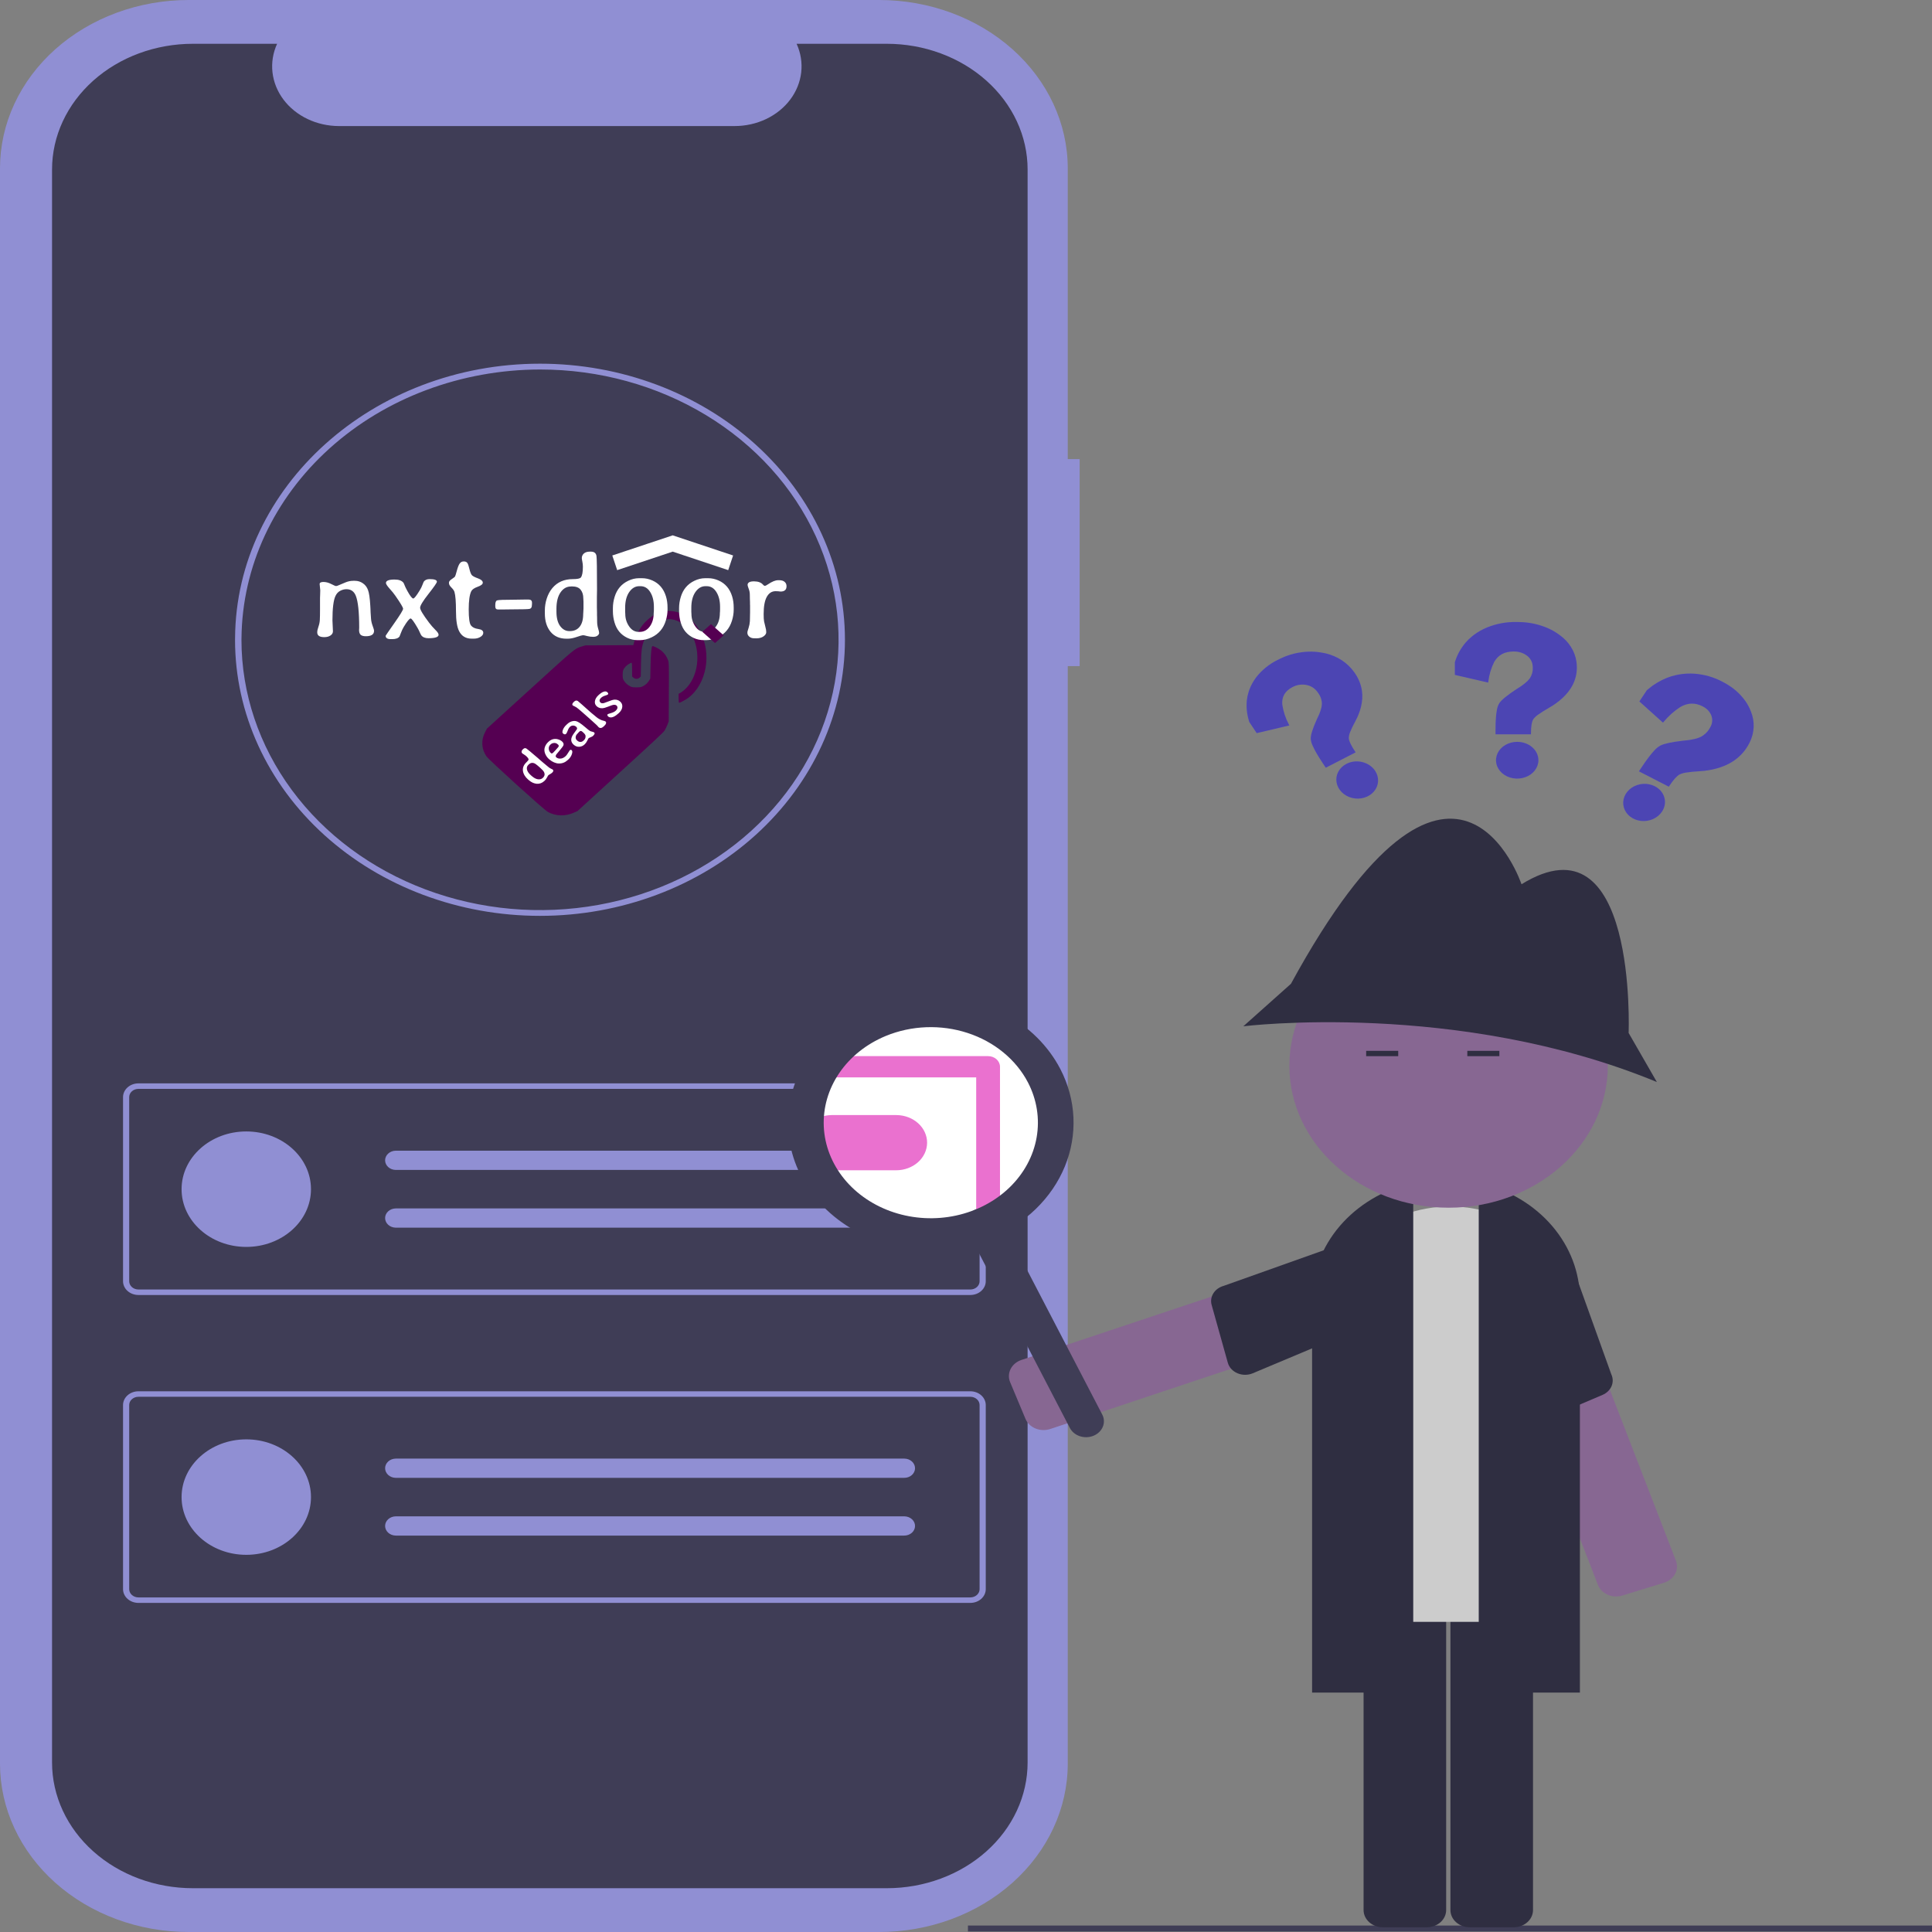 <svg width="500" height="500" viewBox="0 0 500 500" fill="none" xmlns="http://www.w3.org/2000/svg">
<rect x="0" y="0" width="500" height="500" fill="#808080" stroke="none"/>
<g clip-path="url(#clip0)">
<path d="M279.413 118.819H276.334V43.559C276.334 32.006 271.191 20.927 262.036 12.758C252.881 4.589 240.464 -6.81878e-07 227.517 -1.52587e-05H48.817C42.407 -2.9694e-05 36.059 1.127 30.136 3.316C24.213 5.505 18.831 8.713 14.298 12.758C9.765 16.803 6.169 21.605 3.716 26.889C1.263 32.174 -4.68792e-05 37.838 -6.10351e-05 43.558V456.441C-6.7102e-05 462.162 1.263 467.826 3.716 473.111C6.169 478.395 9.765 483.197 14.298 487.242C18.831 491.287 24.213 494.495 30.136 496.684C36.059 498.873 42.407 500 48.817 500H227.517C240.464 500 252.881 495.411 262.036 487.242C271.191 479.073 276.334 467.994 276.334 456.442V172.39H279.413V118.819Z" fill="#908FD3"/>
<path d="M229.486 11.332H206.16C207.233 13.679 207.642 16.225 207.353 18.746C207.063 21.267 206.083 23.686 204.498 25.79C202.914 27.893 200.774 29.616 198.268 30.808C195.761 32 192.964 32.623 190.124 32.624H87.749C84.909 32.623 82.112 32 79.606 30.808C77.099 29.616 74.96 27.893 73.375 25.79C71.791 23.686 70.811 21.267 70.521 18.746C70.231 16.225 70.641 13.679 71.713 11.332H49.927C40.258 11.332 30.985 14.759 24.148 20.86C17.311 26.96 13.47 35.234 13.47 43.861V456.139C13.47 464.766 17.311 473.04 24.148 479.14C30.985 485.241 40.258 488.668 49.926 488.668H229.486C234.274 488.668 239.015 487.826 243.438 486.192C247.861 484.557 251.88 482.161 255.265 479.14C258.65 476.12 261.336 472.534 263.168 468.587C265 464.64 265.943 460.41 265.943 456.139V456.139V43.861C265.943 39.59 265 35.36 263.168 31.413C261.336 27.466 258.65 23.881 255.265 20.86C251.88 17.839 247.861 15.443 243.438 13.809C239.015 12.174 234.274 11.332 229.486 11.332V11.332Z" fill="#3F3D56"/>
<path d="M251.126 335.143H35.828C34.771 335.142 33.758 334.766 33.011 334.099C32.263 333.433 31.843 332.528 31.842 331.585V283.933C31.843 282.989 32.263 282.085 33.011 281.418C33.758 280.751 34.771 280.376 35.828 280.375H251.126C252.183 280.376 253.196 280.751 253.944 281.418C254.691 282.085 255.112 282.989 255.113 283.933V331.586C255.112 332.529 254.691 333.433 253.944 334.1C253.196 334.766 252.183 335.142 251.126 335.143V335.143ZM35.828 281.798C35.194 281.799 34.586 282.024 34.138 282.424C33.689 282.824 33.437 283.367 33.436 283.933V331.586C33.437 332.152 33.689 332.694 34.138 333.095C34.586 333.495 35.194 333.72 35.828 333.72H251.126C251.76 333.72 252.368 333.495 252.817 333.095C253.265 332.694 253.518 332.152 253.518 331.586V283.933C253.518 283.367 253.265 282.824 252.817 282.424C252.368 282.024 251.76 281.799 251.126 281.798H35.828Z" fill="#908FD3"/>
<path d="M63.737 322.7C72.985 322.7 80.482 316.01 80.482 307.759C80.482 299.507 72.985 292.817 63.737 292.817C54.489 292.817 46.992 299.507 46.992 307.759C46.992 316.01 54.489 322.7 63.737 322.7Z" fill="#908FD3"/>
<path d="M102.411 297.798C101.679 297.809 100.98 298.076 100.467 298.542C99.954 299.008 99.666 299.635 99.666 300.288C99.666 300.942 99.954 301.569 100.467 302.035C100.98 302.5 101.679 302.768 102.411 302.778H233.981C234.721 302.791 235.437 302.541 235.97 302.083C236.504 301.625 236.811 300.997 236.826 300.336C236.84 299.676 236.56 299.038 236.046 298.562C235.533 298.086 234.829 297.811 234.089 297.798L234.073 297.798C234.042 297.798 234.012 297.798 233.981 297.798H102.411Z" fill="#908FD3"/>
<path d="M102.411 312.739C101.679 312.75 100.98 313.017 100.467 313.483C99.954 313.949 99.666 314.576 99.666 315.23C99.666 315.883 99.954 316.51 100.467 316.976C100.98 317.442 101.679 317.709 102.411 317.72H233.981C234.72 317.729 235.433 317.476 235.963 317.017C236.494 316.558 236.799 315.93 236.811 315.27C236.823 314.611 236.541 313.974 236.028 313.5C235.515 313.025 234.812 312.752 234.073 312.739C234.042 312.739 234.012 312.739 233.981 312.739H102.411Z" fill="#908FD3"/>
<path d="M251.126 414.83H35.828C34.771 414.829 33.758 414.454 33.011 413.787C32.263 413.12 31.843 412.216 31.842 411.273V363.62C31.843 362.677 32.263 361.773 33.011 361.106C33.758 360.439 34.771 360.064 35.828 360.063H251.126C252.183 360.064 253.196 360.439 253.944 361.106C254.691 361.773 255.112 362.677 255.113 363.62V411.274C255.112 412.217 254.691 413.121 253.944 413.787C253.196 414.454 252.183 414.829 251.126 414.83V414.83ZM35.828 361.486C35.194 361.486 34.586 361.711 34.138 362.112C33.689 362.512 33.437 363.054 33.436 363.62V411.274C33.437 411.84 33.689 412.382 34.138 412.782C34.586 413.183 35.194 413.408 35.828 413.408H251.126C251.76 413.408 252.368 413.183 252.817 412.782C253.265 412.382 253.518 411.84 253.518 411.274V363.62C253.518 363.054 253.265 362.512 252.817 362.112C252.368 361.711 251.76 361.486 251.126 361.486H35.828Z" fill="#908FD3"/>
<path d="M63.737 402.388C72.985 402.388 80.482 395.698 80.482 387.446C80.482 379.195 72.985 372.505 63.737 372.505C54.489 372.505 46.992 379.195 46.992 387.446C46.992 395.698 54.489 402.388 63.737 402.388Z" fill="#908FD3"/>
<path d="M102.411 377.486C101.679 377.497 100.98 377.764 100.467 378.23C99.954 378.696 99.666 379.323 99.666 379.976C99.666 380.629 99.954 381.257 100.467 381.722C100.98 382.188 101.679 382.455 102.411 382.466H233.981C234.72 382.475 235.433 382.223 235.963 381.763C236.494 381.304 236.799 380.676 236.811 380.017C236.823 379.357 236.541 378.721 236.028 378.246C235.515 377.772 234.812 377.498 234.073 377.486C234.042 377.485 234.012 377.485 233.981 377.486H102.411Z" fill="#908FD3"/>
<path d="M102.411 392.427C101.679 392.438 100.98 392.705 100.467 393.171C99.954 393.637 99.666 394.264 99.666 394.917C99.666 395.571 99.954 396.198 100.467 396.664C100.98 397.13 101.679 397.397 102.411 397.408H233.981C234.72 397.417 235.433 397.164 235.963 396.705C236.494 396.246 236.799 395.617 236.811 394.958C236.823 394.299 236.541 393.662 236.028 393.188C235.515 392.713 234.812 392.44 234.073 392.427C234.042 392.427 234.012 392.427 233.981 392.427H102.411Z" fill="#908FD3"/>
<path d="M139.745 237.023C118.823 237.031 98.755 229.514 83.955 216.125C69.156 202.737 60.836 184.574 60.828 165.632V165.573C60.828 165.423 60.827 165.266 60.837 165.116C61.078 125.987 96.478 94.122 139.745 94.122C160.675 94.12 180.749 101.646 195.55 115.044C210.352 128.442 218.668 146.614 218.671 165.564C218.673 184.514 210.361 202.688 195.563 216.089C180.765 229.49 160.693 237.02 139.763 237.022H139.745V237.023ZM139.745 95.625C119.348 95.666 99.794 102.993 85.33 116.013C70.866 129.033 62.662 146.695 62.499 165.161C62.49 165.321 62.49 165.452 62.49 165.571C62.488 179.406 67.018 192.932 75.507 204.437C83.995 215.942 96.061 224.909 110.179 230.206C124.296 235.502 139.832 236.889 154.82 234.192C169.809 231.494 183.577 224.833 194.384 215.051C205.191 205.269 212.552 192.805 215.535 179.235C218.518 165.666 216.99 151.6 211.144 138.817C205.297 126.034 195.396 115.107 182.69 107.419C169.985 99.731 155.047 95.626 139.766 95.625H139.745V95.625Z" fill="#908FD3"/>
<path d="M242.628 317.983C259.637 317.983 273.426 305.679 273.426 290.502C273.426 275.325 259.637 263.021 242.628 263.021C225.618 263.021 211.829 275.325 211.829 290.502C211.829 305.679 225.618 317.983 242.628 317.983Z" fill="white"/>
<path d="M231.931 302.866C231.878 302.866 231.825 302.865 231.772 302.864H215.218C213.117 302.835 211.114 302.069 209.64 300.734C208.166 299.398 207.34 297.599 207.339 295.725C207.338 293.85 208.163 292.051 209.636 290.714C211.108 289.377 213.111 288.611 215.212 288.579H231.78C231.861 288.578 231.949 288.578 232.037 288.579C234.15 288.605 236.166 289.376 237.645 290.723C239.124 292.07 239.946 293.884 239.932 295.769C239.918 297.655 239.069 299.459 237.57 300.789C236.071 302.118 234.044 302.865 231.931 302.866V302.866Z" fill="#EA71CF"/>
<path d="M500 498.328H250.505V499.867H500V498.328Z" fill="#3F3D56"/>
<path d="M265.877 368.059C265.681 367.787 265.519 367.497 265.392 367.194L261.417 357.695C260.954 356.586 261.003 355.358 261.554 354.28C262.105 353.203 263.112 352.365 264.354 351.949L353.087 322.386C354.331 321.973 355.707 322.016 356.914 322.508C358.122 322.999 359.061 323.898 359.526 325.007L363.502 334.506C363.732 335.056 363.838 335.64 363.815 336.226C363.792 336.812 363.639 337.389 363.366 337.922C363.094 338.456 362.706 338.936 362.225 339.336C361.744 339.735 361.18 340.047 360.564 340.252L271.832 369.816C270.763 370.171 269.591 370.191 268.508 369.872C267.426 369.552 266.498 368.913 265.877 368.059Z" fill="#876792"/>
<path d="M352.805 319.931L316.722 332.769C315.585 333.075 314.623 333.759 314.036 334.68C313.449 335.601 313.282 336.688 313.57 337.716L317.758 352.676C317.923 353.267 318.233 353.818 318.666 354.289C319.098 354.76 319.643 355.14 320.259 355.401C320.876 355.662 321.55 355.798 322.233 355.799C322.915 355.8 323.59 355.666 324.207 355.406L360.39 340.21C361.536 339.827 362.465 339.053 362.974 338.06C363.482 337.066 363.529 335.933 363.104 334.909L358.754 322.353C358.324 321.328 357.456 320.498 356.341 320.044C355.226 319.59 353.954 319.549 352.805 319.931V319.931Z" fill="#2F2E41"/>
<path d="M418.839 413.134C417.706 413.25 416.563 413.017 415.598 412.475C414.633 411.933 413.904 411.113 413.532 410.152L382.646 330.258C382.431 329.704 382.341 329.117 382.381 328.532C382.421 327.947 382.589 327.374 382.877 326.847C383.165 326.32 383.566 325.848 384.058 325.459C384.55 325.07 385.123 324.772 385.745 324.581L396.488 321.274C397.743 320.888 399.117 320.963 400.311 321.482C401.504 322 402.417 322.92 402.851 324.039L433.738 403.933C434.169 405.053 434.085 406.279 433.504 407.344C432.923 408.408 431.892 409.223 430.638 409.611L419.895 412.917C419.553 413.023 419.199 413.095 418.839 413.134Z" fill="#876792"/>
<path d="M405.153 322.672L417.007 355.68C417.467 356.657 417.487 357.754 417.064 358.744C416.641 359.734 415.807 360.541 414.735 360.996L399.135 367.631C398.519 367.893 397.846 368.03 397.163 368.032C396.48 368.034 395.806 367.901 395.187 367.643C394.569 367.384 394.023 367.007 393.588 366.537C393.153 366.068 392.84 365.519 392.671 364.928L382.792 330.352C382.395 329.319 382.472 328.187 383.008 327.205C383.544 326.222 384.494 325.469 385.65 325.111L399.274 320.117C400.433 319.761 401.703 319.831 402.806 320.309C403.908 320.788 404.752 321.638 405.153 322.672V322.672Z" fill="#2F2E41"/>
<path d="M369.261 498.781H357.897C356.57 498.779 355.298 498.308 354.359 497.471C353.421 496.634 352.893 495.499 352.892 494.315V409.801C352.893 408.617 353.421 407.482 354.359 406.645C355.298 405.808 356.57 405.337 357.897 405.335H369.261C370.588 405.337 371.86 405.808 372.798 406.645C373.736 407.482 374.264 408.617 374.266 409.801V494.315C374.264 495.499 373.736 496.634 372.798 497.471C371.86 498.308 370.588 498.779 369.261 498.781Z" fill="#2F2E41"/>
<path d="M391.738 498.781H380.373C379.047 498.779 377.774 498.308 376.836 497.471C375.898 496.634 375.37 495.499 375.369 494.315V409.801C375.37 408.617 375.898 407.482 376.836 406.645C377.774 405.808 379.047 405.337 380.373 405.335H391.738C393.065 405.337 394.337 405.808 395.275 406.645C396.213 407.482 396.741 408.617 396.743 409.801V494.315C396.741 495.499 396.213 496.634 395.275 497.471C394.337 498.308 393.065 498.779 391.738 498.781Z" fill="#2F2E41"/>
<path d="M401.104 419.737H349.468C348.039 419.735 346.669 419.228 345.658 418.327C344.648 417.425 344.079 416.203 344.078 414.928V340.081C344.078 332.695 347.366 325.613 353.218 320.391C359.071 315.168 367.009 312.235 375.286 312.235C383.562 312.235 391.5 315.168 397.353 320.391C403.205 325.613 406.493 332.695 406.493 340.081V414.928C406.492 416.203 405.923 417.425 404.913 418.327C403.903 419.228 402.533 419.735 401.104 419.737Z" fill="#CCCCCC"/>
<path d="M408.876 438.046H382.697V306.031L383.183 306.149C390.556 307.955 397.062 311.869 401.703 317.29C406.343 322.712 408.863 329.342 408.876 336.164V438.046Z" fill="#2F2E41"/>
<path d="M365.746 438.046H339.567V336.164C339.58 329.342 342.1 322.712 346.741 317.29C351.382 311.869 357.887 307.955 365.26 306.149L365.746 306.031V438.046Z" fill="#2F2E41"/>
<path d="M374.895 312.554C397.654 312.554 416.103 296.092 416.103 275.785C416.103 255.478 397.654 239.016 374.895 239.016C352.136 239.016 333.687 255.478 333.687 275.785C333.687 296.092 352.136 312.554 374.895 312.554Z" fill="#876792"/>
<path d="M421.484 267.32C421.484 267.32 423.794 210.297 393.765 228.847C393.765 228.847 376.441 176.976 334.092 254.61L321.773 265.602C321.773 265.602 377.211 258.732 428.798 280.03L421.484 267.32Z" fill="#2F2E41"/>
<path d="M361.857 271.959H353.563V273.333H361.857V271.959Z" fill="#2F2E41"/>
<path d="M388.036 271.959H379.742V273.333H388.036V271.959Z" fill="#2F2E41"/>
<path d="M283.018 371.564C281.906 372.025 280.636 372.072 279.485 371.696C278.335 371.32 277.398 370.552 276.883 369.56L250.31 318.457C249.795 317.465 249.742 316.331 250.163 315.305C250.585 314.278 251.446 313.443 252.557 312.983C253.668 312.523 254.939 312.476 256.09 312.851C257.24 313.227 258.176 313.995 258.692 314.987L285.264 366.09C285.78 367.082 285.833 368.216 285.412 369.243C284.99 370.269 284.129 371.104 283.018 371.564Z" fill="#3F3D56"/>
<path d="M255.717 316.576C254.9 316.576 254.117 316.287 253.539 315.771C252.962 315.256 252.637 314.557 252.637 313.828V278.822H214.139C213.322 278.822 212.539 278.533 211.961 278.018C211.383 277.502 211.059 276.803 211.059 276.074C211.059 275.346 211.383 274.647 211.961 274.131C212.539 273.616 213.322 273.326 214.139 273.326H255.717C256.534 273.326 257.317 273.616 257.895 274.131C258.472 274.647 258.797 275.346 258.797 276.074V313.828C258.797 314.557 258.472 315.256 257.895 315.771C257.317 316.287 256.534 316.576 255.717 316.576V316.576Z" fill="#EA71CF"/>
<path d="M256.445 320.461C249.815 323.206 242.42 324.135 235.198 323.13C227.976 322.126 221.249 319.232 215.869 314.817C210.49 310.401 206.698 304.661 204.975 298.323C203.251 291.985 203.672 285.333 206.186 279.208C208.699 273.083 213.191 267.761 219.095 263.915C224.998 260.068 232.047 257.87 239.35 257.598C246.653 257.326 253.883 258.993 260.125 262.387C266.367 265.782 271.34 270.751 274.417 276.668C278.531 284.603 278.949 293.67 275.58 301.88C272.211 310.09 265.329 316.772 256.445 320.461V320.461ZM229.225 268.111C224.252 270.17 220.075 273.498 217.221 277.675C214.368 281.852 212.968 286.69 213.196 291.578C213.425 296.465 215.272 301.182 218.505 305.133C221.739 309.083 226.212 312.09 231.36 313.772C236.508 315.453 242.099 315.736 247.427 314.582C252.755 313.429 257.58 310.891 261.291 307.291C265.003 303.691 267.434 299.19 268.279 294.356C269.123 289.523 268.343 284.575 266.035 280.137C262.935 274.192 257.318 269.587 250.417 267.333C243.516 265.078 235.895 265.358 229.225 268.111V268.111Z" fill="#3F3D56"/>
<path d="M355.88 199.485C356.43 200.312 356.696 201.261 356.644 202.211C356.592 203.16 356.225 204.068 355.59 204.82C354.954 205.572 354.077 206.134 353.072 206.434C352.066 206.735 350.975 206.761 349.938 206.509C348.901 206.257 347.964 205.738 347.245 205.019C346.526 204.3 346.057 203.411 345.899 202.467C345.74 201.522 345.898 200.563 346.354 199.712C346.809 198.86 347.54 198.154 348.456 197.682C349.064 197.367 349.739 197.164 350.442 197.084C351.145 197.004 351.862 197.049 352.552 197.217C353.242 197.384 353.891 197.671 354.462 198.06C355.033 198.449 355.515 198.933 355.88 199.485V199.485Z" fill="#6C63FF"/>
<path opacity="0.3" d="M355.88 199.485C356.43 200.312 356.696 201.261 356.644 202.211C356.592 203.16 356.225 204.068 355.59 204.82C354.954 205.572 354.077 206.134 353.072 206.434C352.066 206.735 350.975 206.761 349.938 206.509C348.901 206.257 347.964 205.738 347.245 205.019C346.526 204.3 346.057 203.411 345.899 202.467C345.74 201.522 345.898 200.563 346.354 199.712C346.809 198.86 347.54 198.154 348.456 197.682C349.064 197.367 349.739 197.164 350.442 197.084C351.145 197.004 351.862 197.049 352.552 197.217C353.242 197.384 353.891 197.671 354.462 198.06C355.033 198.449 355.515 198.933 355.88 199.485V199.485Z" fill="black"/>
<path d="M350.743 174.358C351.661 175.721 352.25 177.236 352.471 178.801C352.564 179.476 352.59 180.156 352.547 180.832C352.448 182.215 352.129 183.574 351.599 184.868C351.511 185.094 351.409 185.335 351.268 185.65C351.088 186.039 350.877 186.457 350.624 186.921C350.172 187.734 349.773 188.57 349.429 189.425C349.215 189.916 349.093 190.438 349.067 190.968C349.085 191.707 349.624 192.876 350.669 194.447L350.841 194.706L343.109 198.685L342.302 197.472C341.671 196.523 341.166 195.712 340.753 194.992C340.369 194.345 340.025 193.68 339.721 193.001C339.432 192.415 339.262 191.79 339.217 191.156C339.216 190.131 339.749 188.461 340.843 186.055C340.891 185.954 340.937 185.85 340.987 185.744C341.035 185.65 341.079 185.554 341.124 185.454C341.523 184.65 341.822 183.808 342.017 182.942C342.067 182.679 342.098 182.412 342.109 182.144L342.112 182.073C342.083 181.122 341.759 180.19 341.177 179.382C341.04 179.172 340.885 178.971 340.715 178.781C340.089 178.02 339.176 177.484 338.151 177.276C337.039 177.051 335.883 177.178 334.883 177.635C334.753 177.688 334.636 177.745 334.519 177.805C334.06 178.038 333.637 178.322 333.259 178.649C332.55 179.262 332.081 180.063 331.918 180.939C331.833 181.404 331.812 181.878 331.857 182.351C332.119 184.112 332.682 185.833 333.527 187.454L333.68 187.741L325.235 189.734L323.306 186.835C323.263 186.7 323.223 186.565 323.187 186.43C322.684 184.737 322.512 182.985 322.68 181.254C322.754 180.517 322.906 179.79 323.134 179.083C323.183 178.908 323.245 178.73 323.309 178.554C323.728 177.416 324.316 176.337 325.058 175.344L325.124 175.258C326.553 173.413 328.437 171.888 330.635 170.794C330.862 170.678 331.13 170.543 331.403 170.42C333.602 169.355 336.054 168.751 338.577 168.652C339.712 168.612 340.852 168.688 341.974 168.88C345.07 169.341 347.872 170.853 349.788 173.096C350.133 173.5 350.452 173.922 350.743 174.358Z" fill="#6C63FF"/>
<path opacity="0.3" d="M350.743 174.358C351.661 175.721 352.25 177.236 352.471 178.801C352.564 179.476 352.59 180.156 352.547 180.832C352.448 182.215 352.129 183.574 351.599 184.868C351.511 185.094 351.409 185.335 351.268 185.65C351.088 186.039 350.877 186.457 350.624 186.921C350.172 187.734 349.773 188.57 349.429 189.425C349.215 189.916 349.093 190.438 349.067 190.968C349.085 191.707 349.624 192.876 350.669 194.447L350.841 194.706L343.109 198.685L342.302 197.472C341.671 196.523 341.166 195.712 340.753 194.992C340.369 194.345 340.025 193.68 339.721 193.001C339.432 192.415 339.262 191.79 339.217 191.156C339.216 190.131 339.749 188.461 340.843 186.055C340.891 185.954 340.937 185.85 340.987 185.744C341.035 185.65 341.079 185.554 341.124 185.454C341.523 184.65 341.822 183.808 342.017 182.942C342.067 182.679 342.098 182.412 342.109 182.144L342.112 182.073C342.083 181.122 341.759 180.19 341.177 179.382C341.04 179.172 340.885 178.971 340.715 178.781C340.089 178.02 339.176 177.484 338.151 177.276C337.039 177.051 335.883 177.178 334.883 177.635C334.753 177.688 334.636 177.745 334.519 177.805C334.06 178.038 333.637 178.322 333.259 178.649C332.55 179.262 332.081 180.063 331.918 180.939C331.833 181.404 331.812 181.878 331.857 182.351C332.119 184.112 332.682 185.833 333.527 187.454L333.68 187.741L325.235 189.734L323.306 186.835C323.263 186.7 323.223 186.565 323.187 186.43C322.684 184.737 322.512 182.985 322.68 181.254C322.754 180.517 322.906 179.79 323.134 179.083C323.183 178.908 323.245 178.73 323.309 178.554C323.728 177.416 324.316 176.337 325.058 175.344L325.124 175.258C326.553 173.413 328.437 171.888 330.635 170.794C330.862 170.678 331.13 170.543 331.403 170.42C333.602 169.355 336.054 168.751 338.577 168.652C339.712 168.612 340.852 168.688 341.974 168.88C345.07 169.341 347.872 170.853 349.788 173.096C350.133 173.5 350.452 173.922 350.743 174.358Z" fill="black"/>
<path d="M398.138 196.749C398.138 197.69 397.815 198.609 397.212 199.39C396.608 200.172 395.751 200.781 394.749 201.141C393.746 201.5 392.643 201.594 391.579 201.411C390.514 201.227 389.537 200.774 388.77 200.109C388.002 199.444 387.48 198.597 387.268 197.675C387.056 196.752 387.164 195.796 387.579 194.927C387.994 194.058 388.697 193.315 389.599 192.792C390.501 192.27 391.561 191.99 392.646 191.989C393.368 191.988 394.083 192.11 394.75 192.348C395.418 192.587 396.024 192.937 396.534 193.38C397.045 193.822 397.449 194.347 397.724 194.926C398 195.504 398.14 196.124 398.138 196.749V196.749Z" fill="#6C63FF"/>
<path opacity="0.3" d="M398.138 196.749C398.138 197.69 397.815 198.609 397.212 199.39C396.608 200.172 395.751 200.781 394.749 201.141C393.746 201.5 392.643 201.594 391.579 201.411C390.514 201.227 389.537 200.774 388.77 200.109C388.002 199.444 387.48 198.597 387.268 197.675C387.056 196.752 387.164 195.796 387.579 194.927C387.994 194.058 388.697 193.315 389.599 192.792C390.501 192.27 391.561 191.99 392.646 191.989C393.368 191.988 394.083 192.11 394.75 192.348C395.418 192.587 396.024 192.937 396.534 193.38C397.045 193.822 397.449 194.347 397.724 194.926C398 195.504 398.14 196.124 398.138 196.749V196.749Z" fill="black"/>
<path d="M408.085 172.756C408.096 174.311 407.726 175.851 407.001 177.274C406.686 177.886 406.31 178.473 405.875 179.027C404.974 180.156 403.893 181.168 402.665 182.034C402.454 182.187 402.223 182.346 401.913 182.552C401.525 182.803 401.094 183.065 400.597 183.348C399.72 183.839 398.877 184.374 398.07 184.948C397.592 185.271 397.177 185.66 396.843 186.098C396.424 186.731 396.214 187.958 396.214 189.744V190.038H387.045V188.659C387.045 187.58 387.076 186.673 387.134 185.883C387.175 185.167 387.262 184.454 387.392 183.746C387.482 183.123 387.698 182.52 388.032 181.963C388.633 181.093 390.086 179.912 392.466 178.349C392.568 178.285 392.67 178.217 392.776 178.149C392.874 178.09 392.969 178.028 393.068 177.963C393.893 177.456 394.652 176.873 395.333 176.224C395.532 176.023 395.716 175.81 395.884 175.588L395.928 175.529C396.461 174.711 396.722 173.78 396.683 172.841C396.685 172.603 396.667 172.366 396.629 172.131C396.523 171.213 396.031 170.361 395.248 169.738C394.398 169.062 393.302 168.666 392.15 168.618C392.004 168.606 391.868 168.603 391.728 168.603C391.186 168.6 390.646 168.656 390.12 168.768C389.133 168.979 388.248 169.453 387.59 170.124C387.24 170.481 386.944 170.874 386.705 171.294C385.902 172.9 385.388 174.604 385.182 176.345L385.148 176.655L376.517 174.662V171.364C376.558 171.232 376.602 171.099 376.65 170.969C377.201 169.315 378.078 167.757 379.244 166.363C379.743 165.771 380.304 165.222 380.921 164.721C381.067 164.595 381.227 164.471 381.387 164.35C382.425 163.569 383.579 162.91 384.818 162.393L384.927 162.349C387.273 161.409 389.834 160.937 392.418 160.969C392.687 160.969 393.003 160.972 393.316 160.987C395.885 161.044 398.406 161.601 400.692 162.617C401.719 163.078 402.681 163.639 403.559 164.291C406.023 166.032 407.609 168.534 407.983 171.27C408.051 171.763 408.086 172.259 408.085 172.756Z" fill="#6C63FF"/>
<path opacity="0.3" d="M408.085 172.756C408.096 174.311 407.726 175.851 407.001 177.274C406.686 177.886 406.31 178.473 405.875 179.027C404.974 180.156 403.893 181.168 402.665 182.034C402.454 182.187 402.223 182.346 401.913 182.552C401.525 182.803 401.094 183.065 400.597 183.348C399.72 183.839 398.877 184.374 398.07 184.948C397.592 185.271 397.177 185.66 396.843 186.098C396.424 186.731 396.214 187.958 396.214 189.744V190.038H387.045V188.659C387.045 187.58 387.076 186.673 387.134 185.883C387.175 185.167 387.262 184.454 387.392 183.746C387.482 183.123 387.698 182.52 388.032 181.963C388.633 181.093 390.086 179.912 392.466 178.349C392.568 178.285 392.67 178.217 392.776 178.149C392.874 178.09 392.969 178.028 393.068 177.963C393.893 177.456 394.652 176.873 395.333 176.224C395.532 176.023 395.716 175.81 395.884 175.588L395.928 175.529C396.461 174.711 396.722 173.78 396.683 172.841C396.685 172.603 396.667 172.366 396.629 172.131C396.523 171.213 396.031 170.361 395.248 169.738C394.398 169.062 393.302 168.666 392.15 168.618C392.004 168.606 391.868 168.603 391.728 168.603C391.186 168.6 390.646 168.656 390.12 168.768C389.133 168.979 388.248 169.453 387.59 170.124C387.24 170.481 386.944 170.874 386.705 171.294C385.902 172.9 385.388 174.604 385.182 176.345L385.148 176.655L376.517 174.662V171.364C376.558 171.232 376.602 171.099 376.65 170.969C377.201 169.315 378.078 167.757 379.244 166.363C379.743 165.771 380.304 165.222 380.921 164.721C381.067 164.595 381.227 164.471 381.387 164.35C382.425 163.569 383.579 162.91 384.818 162.393L384.927 162.349C387.273 161.409 389.834 160.937 392.418 160.969C392.687 160.969 393.003 160.972 393.316 160.987C395.885 161.044 398.406 161.601 400.692 162.617C401.719 163.078 402.681 163.639 403.559 164.291C406.023 166.032 407.609 168.534 407.983 171.27C408.051 171.763 408.086 172.259 408.085 172.756Z" fill="black"/>
<path d="M430.118 210.058C429.567 210.885 428.757 211.554 427.789 211.98C426.822 212.405 425.742 212.569 424.685 212.45C423.628 212.331 422.642 211.935 421.851 211.311C421.06 210.687 420.5 209.864 420.242 208.946C419.983 208.028 420.038 207.056 420.4 206.152C420.761 205.249 421.412 204.455 422.271 203.87C423.13 203.286 424.159 202.938 425.226 202.869C426.294 202.801 427.353 203.015 428.269 203.486C428.879 203.798 429.412 204.216 429.835 204.715C430.259 205.215 430.565 205.787 430.737 206.397C430.909 207.008 430.943 207.646 430.837 208.274C430.73 208.903 430.486 209.509 430.118 210.058V210.058Z" fill="#6C63FF"/>
<path opacity="0.3" d="M430.118 210.058C429.567 210.885 428.757 211.554 427.789 211.98C426.822 212.405 425.742 212.569 424.685 212.45C423.628 212.331 422.642 211.935 421.851 211.311C421.06 210.687 420.5 209.864 420.242 208.946C419.983 208.028 420.038 207.056 420.4 206.152C420.761 205.249 421.412 204.455 422.271 203.87C423.13 203.286 424.159 202.938 425.226 202.869C426.294 202.801 427.353 203.015 428.269 203.486C428.879 203.798 429.412 204.216 429.835 204.715C430.259 205.215 430.565 205.787 430.737 206.397C430.909 207.008 430.943 207.646 430.837 208.274C430.73 208.903 430.486 209.509 430.118 210.058V210.058Z" fill="black"/>
<path d="M452.007 193.554C451.106 194.926 449.894 196.12 448.449 197.056C447.826 197.458 447.165 197.81 446.474 198.109C445.054 198.71 443.551 199.131 442.008 199.359C441.741 199.402 441.453 199.442 441.071 199.489C440.597 199.541 440.08 199.584 439.496 199.618C438.469 199.669 437.445 199.773 436.428 199.928C435.836 200.005 435.259 200.166 434.721 200.406C433.997 200.782 433.102 201.768 432.057 203.339L431.885 203.598L424.153 199.619L424.96 198.406C425.591 197.458 426.148 196.673 426.659 196.004C427.113 195.392 427.603 194.803 428.127 194.237C428.567 193.729 429.102 193.292 429.709 192.947C430.725 192.443 432.641 192.034 435.563 191.694C435.687 191.681 435.812 191.666 435.941 191.652C436.058 191.643 436.175 191.63 436.296 191.616C437.289 191.527 438.27 191.344 439.223 191.07C439.509 190.979 439.789 190.871 440.06 190.749L440.132 190.716C441.061 190.228 441.825 189.524 442.341 188.681C442.482 188.473 442.606 188.256 442.711 188.033C443.159 187.18 443.242 186.218 442.947 185.329C442.625 184.367 441.932 183.543 440.989 183C440.873 182.926 440.76 182.865 440.642 182.804C440.187 182.567 439.699 182.381 439.189 182.251C438.234 182.009 437.21 182.042 436.262 182.345C435.759 182.508 435.279 182.724 434.832 182.99C433.215 184.054 431.785 185.329 430.592 186.771L430.382 187.028L424.269 181.531L426.198 178.631C426.31 178.532 426.425 178.435 426.541 178.341C427.974 177.126 429.626 176.137 431.424 175.417C432.191 175.113 432.986 174.874 433.799 174.701C433.996 174.653 434.203 174.614 434.409 174.577C435.742 174.341 437.1 174.263 438.447 174.345L438.565 174.354C441.094 174.546 443.529 175.242 445.69 176.392C445.916 176.509 446.181 176.649 446.437 176.797C448.57 177.962 450.37 179.545 451.704 181.431C452.3 182.282 452.783 183.193 453.142 184.147C454.202 186.747 454.076 189.636 452.79 192.204C452.559 192.667 452.298 193.118 452.007 193.554Z" fill="#6C63FF"/>
<path opacity="0.3" d="M452.007 193.554C451.106 194.926 449.894 196.12 448.449 197.056C447.826 197.458 447.165 197.81 446.474 198.109C445.054 198.71 443.551 199.131 442.008 199.359C441.741 199.402 441.453 199.442 441.071 199.489C440.597 199.541 440.08 199.584 439.496 199.618C438.469 199.669 437.445 199.773 436.428 199.928C435.836 200.005 435.259 200.166 434.721 200.406C433.997 200.782 433.102 201.768 432.057 203.339L431.885 203.598L424.153 199.619L424.96 198.406C425.591 197.458 426.148 196.673 426.659 196.004C427.113 195.392 427.603 194.803 428.127 194.237C428.567 193.729 429.102 193.292 429.709 192.947C430.725 192.443 432.641 192.034 435.563 191.694C435.687 191.681 435.812 191.666 435.941 191.652C436.058 191.643 436.175 191.63 436.296 191.616C437.289 191.527 438.27 191.344 439.223 191.07C439.509 190.979 439.789 190.871 440.06 190.749L440.132 190.716C441.061 190.228 441.825 189.524 442.341 188.681C442.482 188.473 442.606 188.256 442.711 188.033C443.159 187.18 443.242 186.218 442.947 185.329C442.625 184.367 441.932 183.543 440.989 183C440.873 182.926 440.76 182.865 440.642 182.804C440.187 182.567 439.699 182.381 439.189 182.251C438.234 182.009 437.21 182.042 436.262 182.345C435.759 182.508 435.279 182.724 434.832 182.99C433.215 184.054 431.785 185.329 430.592 186.771L430.382 187.028L424.269 181.531L426.198 178.631C426.31 178.532 426.425 178.435 426.541 178.341C427.974 177.126 429.626 176.137 431.424 175.417C432.191 175.113 432.986 174.874 433.799 174.701C433.996 174.653 434.203 174.614 434.409 174.577C435.742 174.341 437.1 174.263 438.447 174.345L438.565 174.354C441.094 174.546 443.529 175.242 445.69 176.392C445.916 176.509 446.181 176.649 446.437 176.797C448.57 177.962 450.37 179.545 451.704 181.431C452.3 182.282 452.783 183.193 453.142 184.147C454.202 186.747 454.076 189.636 452.79 192.204C452.559 192.667 452.298 193.118 452.007 193.554Z" fill="black"/>
<path d="M189.094 145.653L174.094 140.653L159.094 145.653" stroke="white" stroke-width="4"/>
<path d="M171.93 158.213C170.261 158.513 168.967 159.165 167.604 160.397C166.582 161.318 165.98 162.084 165.299 163.306C164.743 164.32 164.357 165.251 164.107 166.214L163.903 166.96L157.704 166.991L151.494 167.022L150.586 167.302C148.668 167.902 149.122 167.529 137.121 178.46L126.03 188.551L125.565 189.431C124.452 191.49 124.588 193.892 125.905 195.755C126.62 196.759 140.789 209.584 141.788 210.132C143.832 211.24 146.284 211.312 148.486 210.329L149.451 209.904L160.52 199.792C168.831 192.215 171.691 189.545 171.975 189.099C172.179 188.768 172.509 188.095 172.713 187.598L173.065 186.687L173.099 179.131C173.133 171.845 173.121 171.555 172.906 170.903C172.588 169.971 171.986 169.091 171.226 168.439C170.522 167.85 168.978 167.073 168.819 167.239C168.569 167.487 168.433 168.998 168.365 172.196L168.297 175.612L167.967 176.161C167.581 176.782 167.003 177.31 166.287 177.651C165.879 177.848 165.629 177.889 164.721 177.889C163.813 177.889 163.563 177.848 163.155 177.651C162.439 177.31 161.861 176.782 161.475 176.161C161.179 175.664 161.145 175.519 161.145 174.629C161.145 173.563 161.293 173.18 161.963 172.455C162.303 172.083 163.189 171.524 163.439 171.524C163.552 171.524 163.586 171.907 163.586 173.294V175.063L163.915 175.363C164.381 175.777 165.062 175.788 165.516 175.374L165.834 175.084L165.891 171.772C165.959 168.273 166.061 167.414 166.651 165.841C167.753 162.86 169.842 160.8 172.214 160.334C174.758 159.837 177.459 161.39 179.015 164.246C181.558 168.894 180.718 175.373 177.153 178.51C176.767 178.851 176.268 179.224 176.041 179.337L175.621 179.545V180.705C175.621 181.491 175.666 181.875 175.746 181.875C176.018 181.875 177.449 181.109 178.141 180.591C182.897 177.01 184.283 169.112 181.149 163.399C180.173 161.598 178.538 159.911 176.972 159.073C175.472 158.275 173.519 157.934 171.93 158.213Z" fill="#550052"/>
<path d="M138.797 197.865C138.493 197.604 138.172 197.46 137.834 197.432C137.499 197.402 137.164 197.541 136.829 197.849L136.784 197.891L136.739 197.942C136.39 198.262 136.272 198.675 136.387 199.178C136.501 199.676 136.857 200.181 137.456 200.694L137.695 200.899C138.231 201.359 138.746 201.619 139.242 201.68C139.74 201.738 140.14 201.628 140.442 201.351L140.488 201.309C140.84 200.985 140.987 200.625 140.929 200.23C140.871 199.834 140.607 199.435 140.136 199.031C140.067 198.96 140.015 198.909 139.98 198.88L139.668 198.586L139.077 198.078L138.906 197.949C138.868 197.923 138.832 197.895 138.797 197.865ZM136.272 197.246C136.64 196.907 136.815 196.663 136.796 196.515C136.764 196.285 136.512 195.967 136.038 195.561C135.896 195.439 135.736 195.329 135.557 195.229C135.374 195.126 135.259 195.054 135.21 195.012C135.055 194.879 134.98 194.714 134.987 194.517C134.994 194.32 135.106 194.121 135.324 193.921L135.42 193.833C135.685 193.589 135.96 193.554 136.246 193.728C136.453 193.851 137.438 194.67 139.203 196.183L139.815 196.726L140.682 197.469L141.169 197.869C141.249 197.938 141.328 198.006 141.408 198.074L141.527 198.167C141.606 198.23 141.746 198.347 141.947 198.519C142.144 198.688 142.365 198.829 142.609 198.943C142.853 199.051 143.013 199.137 143.089 199.203C143.165 199.268 143.197 199.37 143.186 199.51C143.175 199.649 143.087 199.795 142.923 199.946C142.762 200.094 142.573 200.227 142.357 200.346C142.141 200.459 142.001 200.544 141.937 200.603C141.873 200.662 141.749 200.865 141.564 201.213C141.383 201.558 141.187 201.828 140.975 202.023L140.865 202.124C140.294 202.649 139.651 202.887 138.935 202.839C138.218 202.785 137.536 202.48 136.889 201.925L136.625 201.698C136.286 201.408 135.999 201.069 135.764 200.683C135.529 200.29 135.385 199.893 135.334 199.492C135.234 198.661 135.547 197.912 136.272 197.246ZM144.219 193.635C144.447 193.425 144.572 193.246 144.593 193.097C144.614 192.948 144.578 192.834 144.485 192.754L144.267 192.567C144.018 192.353 143.723 192.259 143.383 192.283C143.042 192.307 142.767 192.416 142.555 192.61L142.424 192.731C142.119 193.011 141.986 193.371 142.024 193.809C142.059 194.244 142.234 194.597 142.548 194.867L142.637 194.943C142.758 195.047 142.925 195 143.14 194.802L143.256 194.696L143.281 194.664L143.632 194.294L143.863 194.045L144.013 193.87C144.04 193.839 144.075 193.798 144.119 193.746C144.165 193.69 144.199 193.653 144.219 193.635ZM147.136 196.504L146.915 196.707C146.244 197.324 145.472 197.619 144.599 197.592C144.211 197.581 143.807 197.485 143.388 197.304C142.966 197.121 142.597 196.894 142.282 196.624L142.049 196.424C141.734 196.154 141.467 195.812 141.249 195.398C140.819 194.594 140.777 193.819 141.122 193.071C141.296 192.684 141.552 192.334 141.891 192.023L142.001 191.921C142.471 191.489 143.005 191.259 143.605 191.23C143.949 191.215 144.284 191.27 144.609 191.394C144.935 191.513 145.193 191.654 145.384 191.817C145.802 192.176 145.948 192.527 145.821 192.872C145.733 193.106 145.415 193.543 144.867 194.182C144.323 194.818 144.029 195.171 143.986 195.242C143.77 195.575 143.759 195.825 143.953 195.991C144.289 196.279 144.718 196.382 145.241 196.3C145.626 196.242 146.021 196.027 146.426 195.653C146.581 195.511 146.78 195.239 147.026 194.835C147.271 194.431 147.41 194.214 147.444 194.183C147.618 194.022 147.787 194.012 147.949 194.151C148.153 194.326 148.168 194.673 147.993 195.19C147.818 195.702 147.532 196.14 147.136 196.504ZM150.974 191.693L151.13 191.549C151.442 191.262 151.578 190.891 151.54 190.434C151.518 190.183 151.3 189.88 150.885 189.524L150.822 189.461L150.693 189.35C150.433 189.128 150.2 189.112 149.992 189.303L149.831 189.451L149.59 189.71L149.469 189.848C149.161 190.132 148.998 190.442 148.98 190.778C148.958 191.112 149.07 191.384 149.316 191.594L149.497 191.75C149.684 191.91 149.917 191.997 150.197 192.01C150.477 192.017 150.735 191.912 150.974 191.693ZM153.769 189.565C154 189.763 153.89 190.071 153.437 190.488C153.356 190.562 153.167 190.662 152.87 190.788C152.572 190.908 152.394 190.994 152.337 191.047C152.284 191.096 152.163 191.315 151.976 191.702C151.785 192.087 151.572 192.387 151.337 192.603L151.221 192.71C150.856 193.046 150.418 193.231 149.907 193.264C149.393 193.294 148.921 193.125 148.492 192.757C147.621 192.009 147.613 191.052 148.468 189.884C149.021 189.123 149.304 188.728 149.317 188.697C149.394 188.472 149.321 188.263 149.096 188.07C148.868 187.874 148.607 187.776 148.314 187.775C148.021 187.768 147.754 187.875 147.512 188.098C147.274 188.317 147.077 188.648 146.921 189.093C146.762 189.535 146.622 189.811 146.501 189.922C146.283 190.123 146.02 190.091 145.712 189.827C145.518 189.661 145.506 189.346 145.675 188.883C145.848 188.417 146.154 187.982 146.593 187.578L146.845 187.346C147.173 187.044 147.529 186.831 147.912 186.706C148.295 186.581 148.663 186.551 149.015 186.614C149.514 186.702 150.313 187.218 151.413 188.162C152.036 188.696 152.435 189.017 152.611 189.126C152.79 189.232 153.003 189.31 153.249 189.36C153.492 189.408 153.665 189.476 153.769 189.565ZM148.27 182.595C147.997 182.361 148.078 182.043 148.514 181.642L148.605 181.559C148.917 181.272 149.226 181.224 149.533 181.415L150.659 182.381L151.038 182.724L151.23 182.889L151.806 183.41L151.998 183.575L152.097 183.668C152.163 183.725 152.229 183.781 152.294 183.838L152.388 183.927C152.454 183.983 152.519 184.04 152.585 184.096L152.679 184.185L153.166 184.603L153.846 185.159C153.911 185.209 154.07 185.343 154.323 185.56C154.575 185.776 154.877 185.978 155.228 186.166C155.579 186.347 155.889 186.465 156.159 186.517C156.426 186.567 156.618 186.643 156.736 186.744C156.853 186.844 156.887 186.998 156.836 187.205C156.788 187.409 156.633 187.631 156.372 187.871L156.196 188.033C155.723 188.468 155.292 188.52 154.905 188.187C154.877 188.164 154.801 188.074 154.675 187.919C154.55 187.764 154.287 187.511 153.885 187.161L152.675 186.069L152.582 185.98C152.516 185.924 152.45 185.867 152.385 185.811L152.193 185.637C152.127 185.581 152.061 185.525 151.995 185.468L151.902 185.379C151.836 185.323 151.77 185.266 151.705 185.21L151.513 185.036C151.447 184.98 151.381 184.923 151.315 184.867L151.123 184.693L150.921 184.52L150.729 184.346L149.753 183.509C149.359 183.171 149.028 182.947 148.76 182.836C148.492 182.726 148.329 182.646 148.27 182.595ZM155.919 183.289C155.368 183.329 154.885 183.171 154.469 182.815C154.051 182.456 153.883 182.005 153.965 181.461C154.045 180.915 154.351 180.397 154.884 179.906C155.418 179.416 155.874 179.116 156.254 179.006C156.63 178.894 156.926 178.929 157.14 179.113C157.434 179.366 157.489 179.576 157.304 179.746C157.241 179.805 157 179.9 156.583 180.031C156.167 180.162 155.829 180.347 155.571 180.584C155.312 180.822 155.178 181.053 155.169 181.277C155.162 181.498 155.254 181.69 155.444 181.853C155.635 182.017 155.928 182.048 156.325 181.947C156.461 181.914 156.854 181.768 157.504 181.509C158.153 181.243 158.657 181.097 159.014 181.07C159.572 181.03 160.064 181.192 160.49 181.557C160.915 181.922 161.1 182.388 161.046 182.955C160.99 183.516 160.691 184.046 160.148 184.546C159.225 185.394 158.468 185.762 157.877 185.648C157.689 185.612 157.55 185.555 157.46 185.478C157.159 185.22 157.099 185.007 157.28 184.841C157.334 184.791 157.624 184.691 158.149 184.54C158.675 184.382 159.07 184.182 159.335 183.938C159.603 183.691 159.756 183.446 159.792 183.204C159.829 182.961 159.747 182.753 159.546 182.581C159.342 182.406 159.033 182.359 158.619 182.439C158.449 182.472 158.044 182.616 157.405 182.873C156.761 183.126 156.266 183.265 155.919 183.289Z" fill="white"/>
<path d="M83.945 164.89C83.934 164.89 83.919 164.89 83.898 164.89C82.7 164.89 82.101 164.479 82.101 163.656C82.101 163.26 82.205 162.771 82.413 162.187C82.622 161.604 82.742 161.015 82.773 160.422C82.804 159.817 82.82 158.896 82.82 157.656V154.734L82.851 153.922C82.872 153.38 82.882 152.995 82.882 152.765L82.726 151.156C82.726 150.791 83.049 150.609 83.695 150.609C84.351 150.609 85.023 150.786 85.71 151.14C86.398 151.495 86.82 151.672 86.976 151.672C87.143 151.672 87.45 151.567 87.898 151.359C88.356 151.151 88.893 150.927 89.507 150.687C90.132 150.437 90.773 150.312 91.429 150.312H91.835C92.617 150.312 93.309 150.526 93.913 150.953C94.528 151.37 94.971 151.953 95.242 152.703C95.523 153.442 95.721 154.807 95.835 156.797L95.882 157.656L95.913 158.515C95.945 159.015 95.981 159.557 96.023 160.14C96.064 160.724 96.205 161.338 96.445 161.984C96.684 162.62 96.804 163.047 96.804 163.265C96.804 164.192 96.096 164.656 94.679 164.656C94.075 164.656 93.632 164.536 93.351 164.297C93.07 164.047 92.929 163.63 92.929 163.047L92.96 162.468C92.96 158.416 92.669 155.656 92.085 154.187C91.627 153.052 90.82 152.484 89.663 152.484C89.111 152.484 88.57 152.625 88.038 152.906C87.518 153.177 87.111 153.62 86.82 154.234C86.299 155.328 86.038 157.432 86.038 160.547L86.163 163.375C86.163 163.823 85.95 164.187 85.523 164.468C85.096 164.75 84.57 164.89 83.945 164.89ZM101.507 165.406H101.117C100.242 165.406 99.804 165.114 99.804 164.531C99.804 164.489 100.554 163.401 102.054 161.265C103.564 159.12 104.32 157.88 104.32 157.547C104.32 157.213 103.648 156.083 102.304 154.156C101.929 153.614 101.429 153 100.804 152.312C100.189 151.614 99.882 151.135 99.882 150.875C99.882 150.281 100.627 149.984 102.117 149.984C103.2 149.984 103.96 150.255 104.398 150.797C104.481 150.901 104.585 151.125 104.71 151.468C104.835 151.802 105.064 152.276 105.398 152.89C106.127 154.224 106.648 154.89 106.96 154.89C107.21 154.89 107.757 154.203 108.601 152.828C108.934 152.286 109.184 151.781 109.351 151.312C109.528 150.843 109.648 150.567 109.71 150.484C110.023 150.078 110.512 149.875 111.179 149.875C112.439 149.875 113.07 150.099 113.07 150.547C113.07 150.807 112.346 151.859 110.898 153.703C109.45 155.547 108.726 156.739 108.726 157.281C108.726 157.812 109.497 159.099 111.038 161.14C111.549 161.817 112.085 162.432 112.648 162.984C113.221 163.536 113.507 163.968 113.507 164.281C113.507 164.864 112.643 165.161 110.913 165.172C110.049 165.172 109.424 164.927 109.038 164.437C108.966 164.343 108.841 164.099 108.663 163.703C108.497 163.307 108.294 162.901 108.054 162.484C107.117 160.87 106.523 160.062 106.273 160.062C105.96 160.062 105.356 160.807 104.46 162.297C104.2 162.734 103.966 163.234 103.757 163.797C103.559 164.349 103.439 164.656 103.398 164.718C103.064 165.177 102.434 165.406 101.507 165.406ZM122.648 165.281H122.054C120.554 165.281 119.476 164.635 118.82 163.343C118.278 162.291 118.007 160.562 118.007 158.156C118.007 155.75 117.877 154.099 117.617 153.203C117.523 152.87 117.262 152.489 116.835 152.062C116.408 151.635 116.195 151.265 116.195 150.953V150.75C116.195 150.479 116.439 150.182 116.929 149.859C117.419 149.536 117.7 149.307 117.773 149.172C117.856 149.026 118.012 148.521 118.242 147.656C118.481 146.781 118.726 146.172 118.976 145.828C119.236 145.474 119.58 145.297 120.007 145.297C120.445 145.297 120.752 145.422 120.929 145.672C121.117 145.922 121.299 146.437 121.476 147.218C121.663 148 121.867 148.531 122.085 148.812C122.304 149.083 122.835 149.37 123.679 149.672C124.523 149.974 124.945 150.349 124.945 150.797C124.945 151.192 124.502 151.547 123.617 151.859C122.742 152.172 122.189 152.557 121.96 153.015C121.523 153.901 121.304 155.468 121.304 157.718C121.304 159.968 121.497 161.349 121.882 161.859C122.268 162.359 122.893 162.666 123.757 162.781C124.632 162.896 125.07 163.224 125.07 163.765C125.07 164.182 124.82 164.541 124.32 164.843C123.83 165.135 123.273 165.281 122.648 165.281ZM128.867 157.734C128.408 157.734 128.179 157.468 128.179 156.937V156.578C128.179 155.88 128.341 155.479 128.663 155.375C128.986 155.26 130.476 155.203 133.132 155.203L136.195 155.156H136.773C137.377 155.156 137.679 155.427 137.679 155.968V156.312C137.658 156.458 137.648 156.573 137.648 156.656C137.648 157.177 137.45 157.484 137.054 157.578C136.669 157.661 135.221 157.703 132.71 157.703H132.007L131.663 157.718H130.96L130.492 157.734H128.867ZM150.96 154.859C150.96 153.942 150.731 153.198 150.273 152.625C149.825 152.052 149.08 151.765 148.038 151.765H147.898L147.742 151.781C146.658 151.781 145.762 152.297 145.054 153.328C144.356 154.349 144.007 155.76 144.007 157.562V158.281C144.007 159.896 144.325 161.14 144.96 162.015C145.606 162.89 146.398 163.328 147.335 163.328H147.476C148.57 163.328 149.419 162.948 150.023 162.187C150.627 161.427 150.929 160.338 150.929 158.922C150.95 158.692 150.96 158.526 150.96 158.422L151.007 157.437V155.656L150.976 155.172C150.966 155.067 150.96 154.963 150.96 154.859ZM148.257 149.875C149.403 149.875 150.091 149.734 150.32 149.453C150.674 149.015 150.851 148.083 150.851 146.656C150.851 146.229 150.804 145.791 150.71 145.343C150.617 144.885 150.57 144.583 150.57 144.437C150.57 143.968 150.747 143.573 151.101 143.25C151.455 142.927 151.971 142.765 152.648 142.765H152.945C153.768 142.765 154.242 143.135 154.367 143.875C154.46 144.406 154.507 147.328 154.507 152.64L154.476 154.515V157.125L154.507 158.562C154.507 158.802 154.507 159.041 154.507 159.281L154.523 159.625C154.533 159.854 154.538 160.271 154.538 160.875C154.538 161.468 154.622 162.052 154.788 162.625C154.966 163.187 155.054 163.583 155.054 163.812C155.054 164.041 154.924 164.265 154.663 164.484C154.403 164.703 154.018 164.812 153.507 164.812C153.007 164.812 152.492 164.745 151.96 164.609C151.439 164.463 151.08 164.39 150.882 164.39C150.684 164.39 150.143 164.541 149.257 164.843C148.382 165.146 147.617 165.297 146.96 165.297H146.617C144.846 165.297 143.466 164.698 142.476 163.5C141.497 162.291 141.007 160.713 141.007 158.765V157.968C141.007 156.948 141.169 155.927 141.492 154.906C141.825 153.875 142.304 152.979 142.929 152.218C144.231 150.656 146.007 149.875 148.257 149.875ZM165.257 163.531H165.57C166.622 163.531 167.486 163.067 168.163 162.14C168.841 161.213 169.179 160.041 169.179 158.625L169.21 158.281L169.226 157.75V157.047C169.226 155.495 168.908 154.218 168.273 153.218C167.648 152.208 166.809 151.703 165.757 151.703H165.445C164.413 151.703 163.544 152.213 162.835 153.234C162.137 154.255 161.788 155.609 161.788 157.297V158.359C161.809 158.609 161.82 158.781 161.82 158.875C161.82 160.062 162.148 161.135 162.804 162.093C163.46 163.052 164.278 163.531 165.257 163.531ZM172.757 157.265V157.781C172.757 158.708 172.606 159.661 172.304 160.64C171.689 162.63 170.481 164.057 168.679 164.922C167.637 165.422 166.606 165.672 165.585 165.672H165.054C164.085 165.672 163.184 165.474 162.351 165.078C160.695 164.286 159.596 162.974 159.054 161.14C158.762 160.172 158.617 159.187 158.617 158.187V157.39C158.617 156.411 158.768 155.432 159.07 154.453C159.663 152.515 160.841 151.13 162.601 150.297C163.507 149.859 164.434 149.64 165.382 149.64H166.163C167.059 149.64 167.945 149.833 168.82 150.218C170.57 150.989 171.747 152.364 172.351 154.343C172.622 155.218 172.757 156.192 172.757 157.265ZM182.382 163.531H182.695C183.747 163.531 184.611 163.067 185.288 162.14C185.966 161.213 186.304 160.041 186.304 158.625L186.335 158.281L186.351 157.75V157.047C186.351 155.495 186.033 154.218 185.398 153.218C184.773 152.208 183.934 151.703 182.882 151.703H182.57C181.538 151.703 180.669 152.213 179.96 153.234C179.262 154.255 178.913 155.609 178.913 157.297V158.359C178.934 158.609 178.945 158.781 178.945 158.875C178.945 160.062 179.273 161.135 179.929 162.093C180.585 163.052 181.403 163.531 182.382 163.531ZM189.882 157.265V157.781C189.882 158.708 189.731 159.661 189.429 160.64C188.814 162.63 187.606 164.057 185.804 164.922C184.762 165.422 183.731 165.672 182.71 165.672H182.179C181.21 165.672 180.309 165.474 179.476 165.078C177.82 164.286 176.721 162.974 176.179 161.14C175.887 160.172 175.742 159.187 175.742 158.187V157.39C175.742 156.411 175.893 155.432 176.195 154.453C176.788 152.515 177.966 151.13 179.726 150.297C180.632 149.859 181.559 149.64 182.507 149.64H183.288C184.184 149.64 185.07 149.833 185.945 150.218C187.695 150.989 188.872 152.364 189.476 154.343C189.747 155.218 189.882 156.192 189.882 157.265ZM200.726 153C199.747 153 198.986 153.489 198.445 154.468C197.903 155.437 197.632 156.922 197.632 158.922C197.632 159.807 197.669 160.437 197.742 160.812C197.814 161.177 197.924 161.635 198.07 162.187C198.226 162.729 198.304 163.203 198.304 163.609C198.304 164.005 198.064 164.37 197.585 164.703C197.106 165.036 196.481 165.203 195.71 165.203L195.445 165.187H195.163C194.663 165.187 194.247 165.047 193.913 164.765C193.591 164.484 193.429 164.166 193.429 163.812V163.562C193.429 163.489 193.528 163.146 193.726 162.531C193.924 161.916 194.038 161.323 194.07 160.75C194.101 160.177 194.117 159.406 194.117 158.437V156.703L194.101 156.422C194.101 156.234 194.101 156.047 194.101 155.859L194.07 155.015C194.059 154.828 194.054 154.463 194.054 153.922C194.054 153.37 193.955 152.849 193.757 152.359C193.57 151.859 193.476 151.536 193.476 151.39C193.476 150.765 194.023 150.453 195.117 150.453C196.21 150.453 197.002 150.75 197.492 151.343C197.637 151.521 197.788 151.609 197.945 151.609C198.111 151.609 198.382 151.479 198.757 151.218C199.799 150.51 200.674 150.156 201.382 150.156H201.632C202.257 150.156 202.731 150.297 203.054 150.578C203.387 150.859 203.554 151.234 203.554 151.703C203.554 152.63 203.038 153.093 202.007 153.093C201.601 153.031 201.174 153 200.726 153Z" fill="white"/>
<line y1="-1.5" x2="4.389" y2="-1.5" transform="matrix(0.748 0.664 -0.748 0.664 181.761 163.511)" stroke="#550052" stroke-width="3"/>
</g>
<defs>
<clipPath id="clip0">
<rect width="500" height="500" fill="white"/>
</clipPath>
</defs>
</svg>

